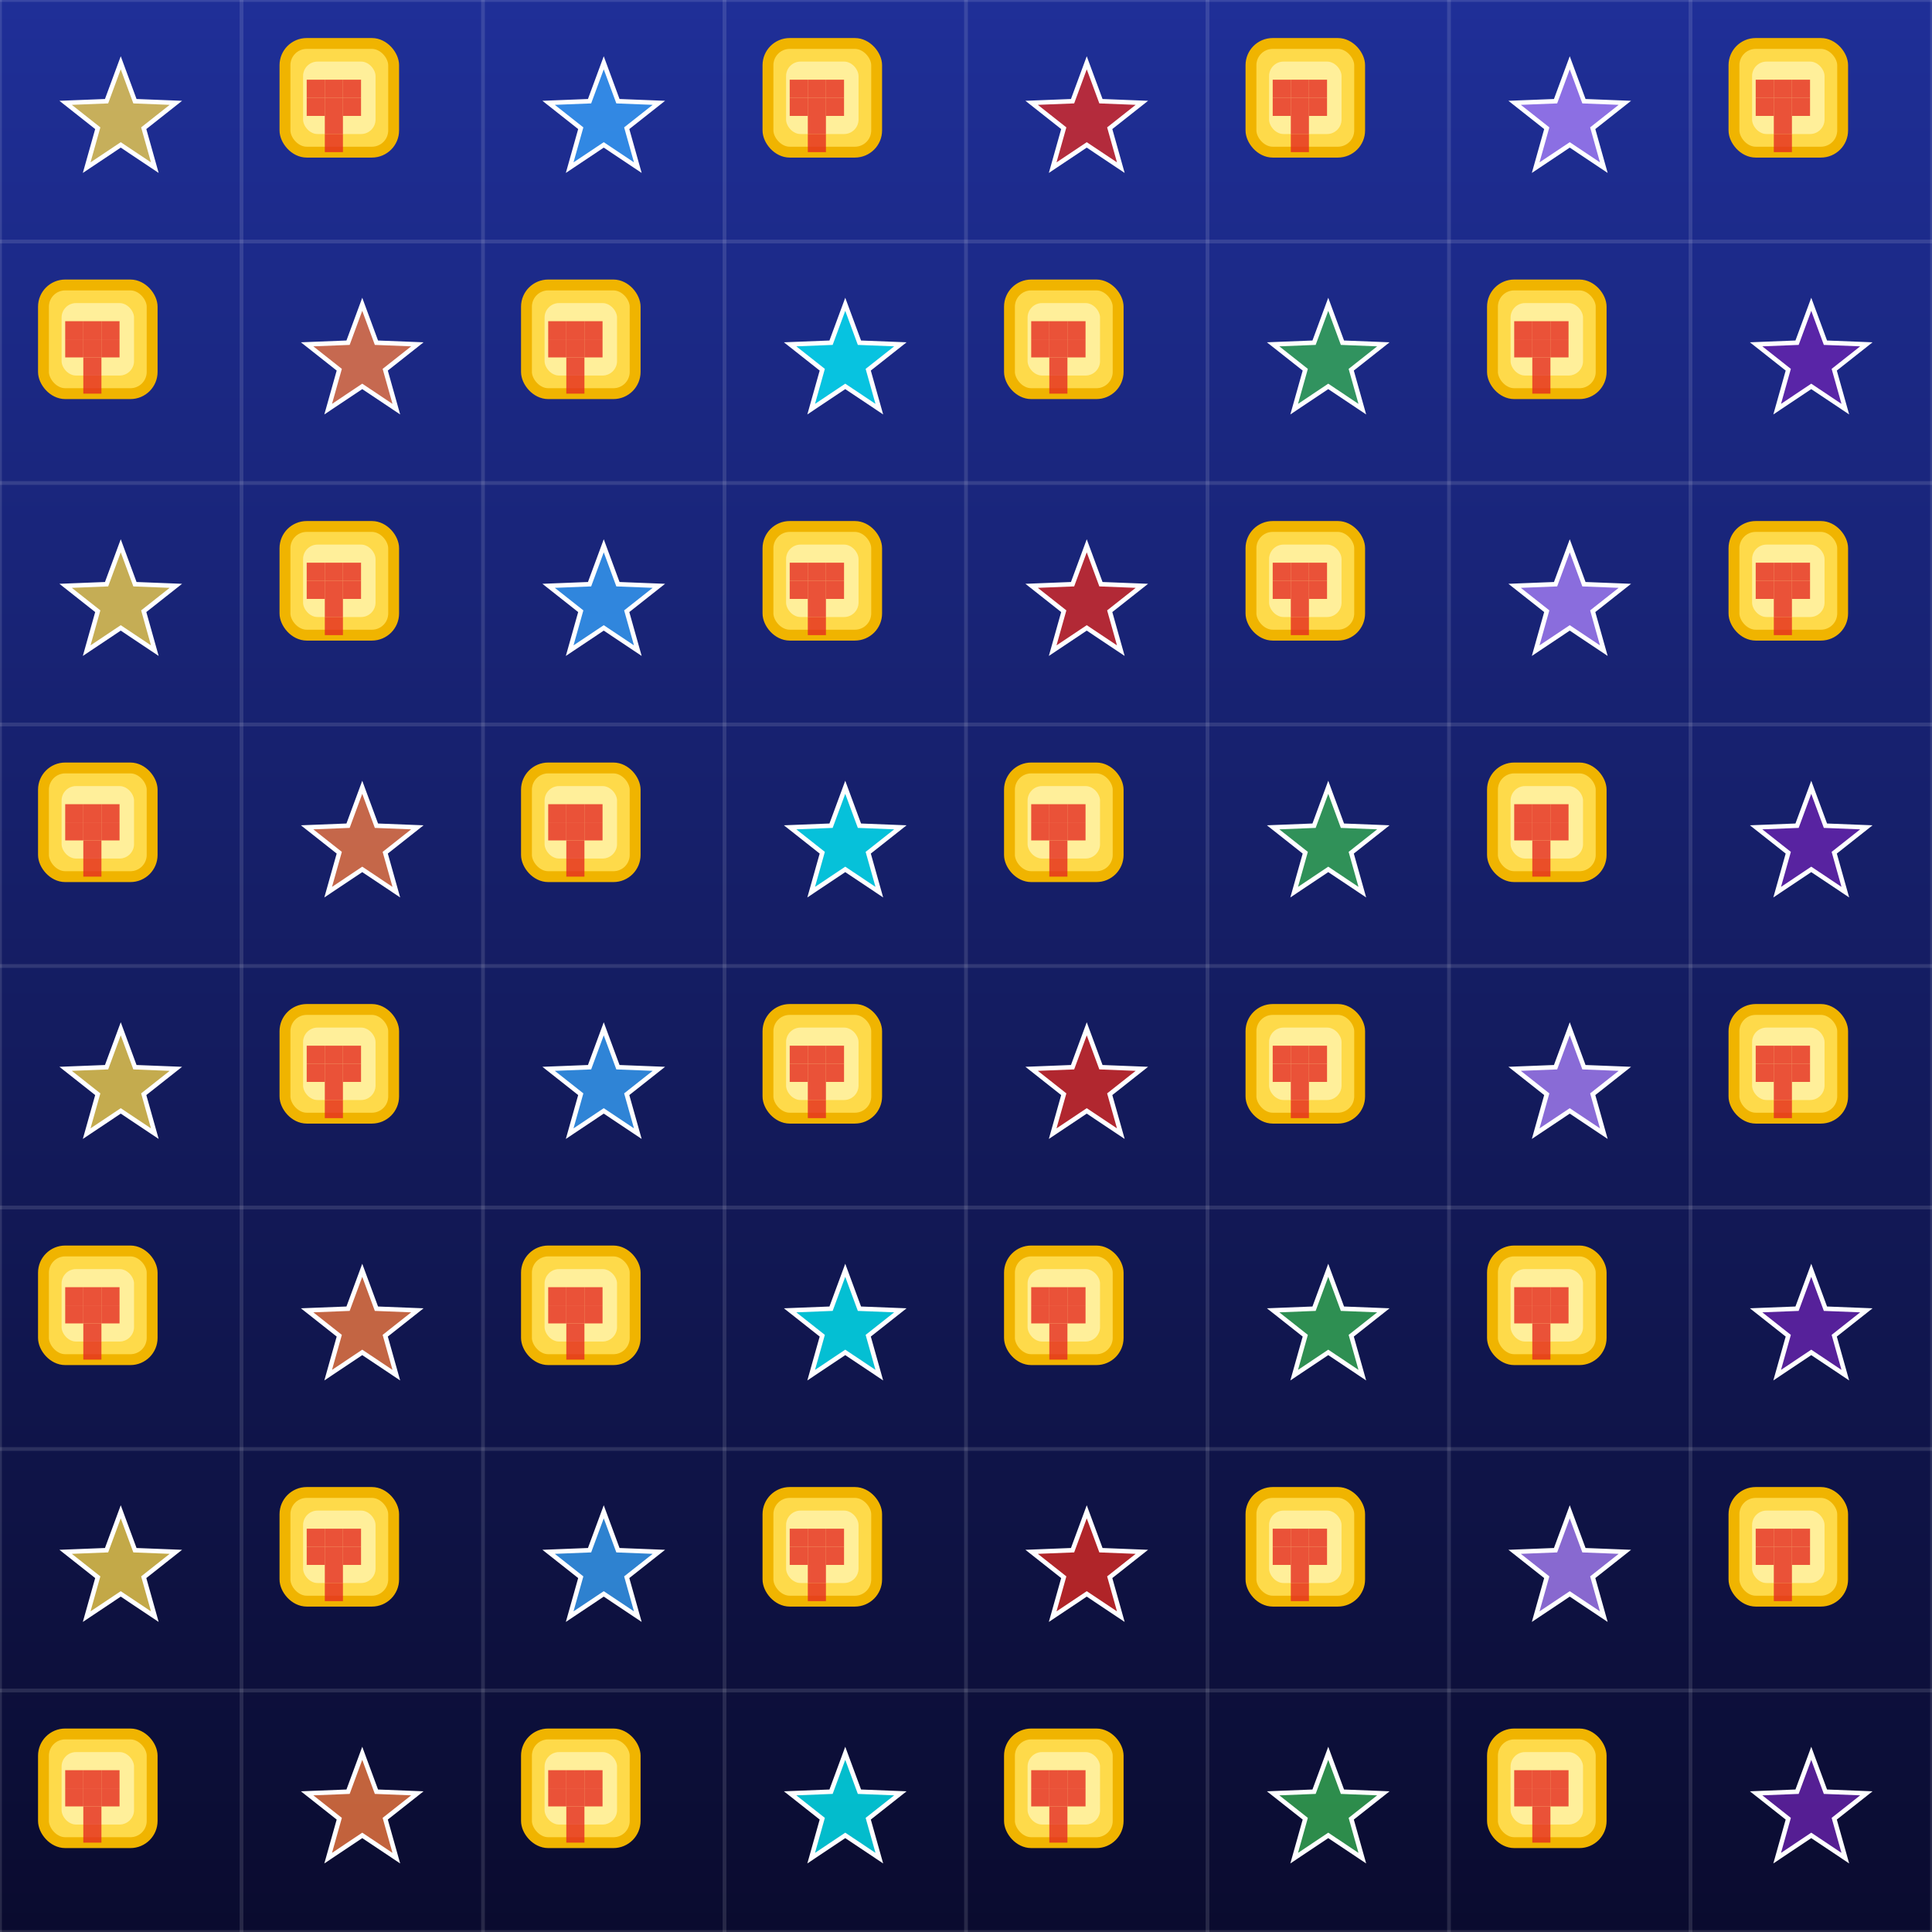<svg width="512" height="512" viewBox="0 0 512 512" fill="none" xmlns="http://www.w3.org/2000/svg">
  <rect x="0" y="0" width="512" height="512" fill="#333333" stroke="none"/>
  <defs>
    <linearGradient id="atlas-tile-atlas" x1="0" y1="0" x2="0" y2="1">
      <stop offset="0" stop-color="#1F2F98"/>
      <stop offset="1" stop-color="#0A0B2E"/>
    </linearGradient>
  </defs>

    <rect width="512" height="512" fill="url(#atlas-tile-atlas)"/>
    <line x1="0.00" y1="0" x2="0.00" y2="512" stroke="#FFFFFF" stroke-opacity="0.12"/><line x1="64.00" y1="0" x2="64.00" y2="512" stroke="#FFFFFF" stroke-opacity="0.12"/><line x1="128.00" y1="0" x2="128.00" y2="512" stroke="#FFFFFF" stroke-opacity="0.12"/><line x1="192.00" y1="0" x2="192.00" y2="512" stroke="#FFFFFF" stroke-opacity="0.12"/><line x1="256.00" y1="0" x2="256.00" y2="512" stroke="#FFFFFF" stroke-opacity="0.12"/><line x1="320.00" y1="0" x2="320.00" y2="512" stroke="#FFFFFF" stroke-opacity="0.12"/><line x1="384.00" y1="0" x2="384.00" y2="512" stroke="#FFFFFF" stroke-opacity="0.12"/><line x1="448.00" y1="0" x2="448.00" y2="512" stroke="#FFFFFF" stroke-opacity="0.12"/><line x1="512.00" y1="0" x2="512.00" y2="512" stroke="#FFFFFF" stroke-opacity="0.12"/><line x1="0" y1="0.00" x2="512" y2="0.00" stroke="#FFFFFF" stroke-opacity="0.12"/><line x1="0" y1="64.00" x2="512" y2="64.00" stroke="#FFFFFF" stroke-opacity="0.12"/><line x1="0" y1="128.00" x2="512" y2="128.00" stroke="#FFFFFF" stroke-opacity="0.12"/><line x1="0" y1="192.00" x2="512" y2="192.00" stroke="#FFFFFF" stroke-opacity="0.12"/><line x1="0" y1="256.00" x2="512" y2="256.00" stroke="#FFFFFF" stroke-opacity="0.12"/><line x1="0" y1="320.00" x2="512" y2="320.00" stroke="#FFFFFF" stroke-opacity="0.12"/><line x1="0" y1="384.00" x2="512" y2="384.00" stroke="#FFFFFF" stroke-opacity="0.12"/><line x1="0" y1="448.00" x2="512" y2="448.00" stroke="#FFFFFF" stroke-opacity="0.12"/><line x1="0" y1="512.00" x2="512" y2="512.00" stroke="#FFFFFF" stroke-opacity="0.12"/>
    <g><path d="M46.61,27.25L38.09,33.98 41.03,44.43 32.00,38.40 22.97,44.43 25.91,33.98 17.39,27.25 28.24,26.82 32.00,16.64 35.76,26.82Z" fill="#FEDA4A" fill-opacity="0.75" stroke="#FFFFFF" stroke-width="1.2"/></g>
<g><rect x="75.52" y="11.52" width="28.80" height="28.80" rx="5.76" fill="#FEDA4A" stroke="#F0B400" stroke-width="2.88"/><rect x="80.32" y="16.32" width="19.20" height="19.20" rx="3.84" fill="#FFEF9A"/><rect x="81.28" y="21.12" width="4.80" height="4.80" fill="#E52B20" fill-opacity="0.8"/><rect x="86.08" y="21.12" width="4.80" height="4.80" fill="#E52B20" fill-opacity="0.8"/><rect x="90.88" y="21.12" width="4.80" height="4.80" fill="#E52B20" fill-opacity="0.8"/><rect x="81.28" y="25.92" width="4.80" height="4.80" fill="#E52B20" fill-opacity="0.8"/><rect x="86.08" y="25.92" width="4.80" height="4.80" fill="#E52B20" fill-opacity="0.8"/><rect x="90.88" y="25.92" width="4.80" height="4.80" fill="#E52B20" fill-opacity="0.8"/><rect x="86.08" y="30.72" width="4.80" height="4.80" fill="#E52B20" fill-opacity="0.8"/><rect x="86.08" y="35.52" width="4.80" height="4.80" fill="#E52B20" fill-opacity="0.8"/></g>
<g><path d="M174.61,27.25L166.09,33.98 169.03,44.43 160.00,38.40 150.97,44.43 153.91,33.98 145.39,27.25 156.24,26.82 160.00,16.64 163.76,26.82Z" fill="#38A7FF" fill-opacity="0.75" stroke="#FFFFFF" stroke-width="1.2"/></g>
<g><rect x="203.52" y="11.52" width="28.80" height="28.80" rx="5.76" fill="#FEDA4A" stroke="#F0B400" stroke-width="2.88"/><rect x="208.32" y="16.32" width="19.20" height="19.20" rx="3.84" fill="#FFEF9A"/><rect x="209.28" y="21.12" width="4.80" height="4.80" fill="#E52B20" fill-opacity="0.8"/><rect x="214.08" y="21.12" width="4.80" height="4.80" fill="#E52B20" fill-opacity="0.8"/><rect x="218.88" y="21.12" width="4.80" height="4.80" fill="#E52B20" fill-opacity="0.8"/><rect x="209.28" y="25.92" width="4.80" height="4.80" fill="#E52B20" fill-opacity="0.8"/><rect x="214.08" y="25.92" width="4.80" height="4.80" fill="#E52B20" fill-opacity="0.8"/><rect x="218.88" y="25.92" width="4.80" height="4.80" fill="#E52B20" fill-opacity="0.8"/><rect x="214.08" y="30.72" width="4.80" height="4.80" fill="#E52B20" fill-opacity="0.8"/><rect x="214.08" y="35.52" width="4.80" height="4.80" fill="#E52B20" fill-opacity="0.8"/></g>
<g><path d="M302.61,27.25L294.09,33.98 297.03,44.43 288.00,38.40 278.97,44.43 281.91,33.98 273.39,27.25 284.24,26.82 288.00,16.64 291.76,26.82Z" fill="#E52B20" fill-opacity="0.75" stroke="#FFFFFF" stroke-width="1.2"/></g>
<g><rect x="331.52" y="11.52" width="28.80" height="28.80" rx="5.76" fill="#FEDA4A" stroke="#F0B400" stroke-width="2.88"/><rect x="336.32" y="16.32" width="19.20" height="19.20" rx="3.84" fill="#FFEF9A"/><rect x="337.28" y="21.12" width="4.80" height="4.80" fill="#E52B20" fill-opacity="0.8"/><rect x="342.08" y="21.12" width="4.80" height="4.80" fill="#E52B20" fill-opacity="0.8"/><rect x="346.88" y="21.12" width="4.80" height="4.80" fill="#E52B20" fill-opacity="0.8"/><rect x="337.28" y="25.92" width="4.80" height="4.80" fill="#E52B20" fill-opacity="0.8"/><rect x="342.08" y="25.92" width="4.80" height="4.80" fill="#E52B20" fill-opacity="0.8"/><rect x="346.88" y="25.92" width="4.80" height="4.80" fill="#E52B20" fill-opacity="0.8"/><rect x="342.08" y="30.72" width="4.80" height="4.80" fill="#E52B20" fill-opacity="0.8"/><rect x="342.08" y="35.52" width="4.80" height="4.80" fill="#E52B20" fill-opacity="0.8"/></g>
<g><path d="M430.61,27.25L422.09,33.98 425.03,44.43 416.00,38.40 406.97,44.43 409.91,33.98 401.39,27.25 412.24,26.82 416.00,16.64 419.76,26.82Z" fill="#B085FF" fill-opacity="0.75" stroke="#FFFFFF" stroke-width="1.2"/></g>
<g><rect x="459.52" y="11.52" width="28.80" height="28.80" rx="5.76" fill="#FEDA4A" stroke="#F0B400" stroke-width="2.88"/><rect x="464.32" y="16.32" width="19.20" height="19.20" rx="3.84" fill="#FFEF9A"/><rect x="465.28" y="21.12" width="4.80" height="4.80" fill="#E52B20" fill-opacity="0.8"/><rect x="470.08" y="21.12" width="4.80" height="4.80" fill="#E52B20" fill-opacity="0.8"/><rect x="474.88" y="21.12" width="4.80" height="4.80" fill="#E52B20" fill-opacity="0.8"/><rect x="465.28" y="25.92" width="4.80" height="4.80" fill="#E52B20" fill-opacity="0.8"/><rect x="470.08" y="25.92" width="4.80" height="4.80" fill="#E52B20" fill-opacity="0.8"/><rect x="474.88" y="25.92" width="4.80" height="4.80" fill="#E52B20" fill-opacity="0.8"/><rect x="470.08" y="30.72" width="4.80" height="4.80" fill="#E52B20" fill-opacity="0.8"/><rect x="470.08" y="35.52" width="4.80" height="4.80" fill="#E52B20" fill-opacity="0.8"/></g>
<g><rect x="11.52" y="75.52" width="28.80" height="28.80" rx="5.76" fill="#FEDA4A" stroke="#F0B400" stroke-width="2.88"/><rect x="16.32" y="80.32" width="19.20" height="19.20" rx="3.84" fill="#FFEF9A"/><rect x="17.28" y="85.12" width="4.80" height="4.80" fill="#E52B20" fill-opacity="0.8"/><rect x="22.08" y="85.12" width="4.80" height="4.80" fill="#E52B20" fill-opacity="0.8"/><rect x="26.88" y="85.12" width="4.80" height="4.80" fill="#E52B20" fill-opacity="0.8"/><rect x="17.28" y="89.92" width="4.80" height="4.80" fill="#E52B20" fill-opacity="0.8"/><rect x="22.08" y="89.92" width="4.80" height="4.80" fill="#E52B20" fill-opacity="0.8"/><rect x="26.88" y="89.92" width="4.80" height="4.80" fill="#E52B20" fill-opacity="0.8"/><rect x="22.08" y="94.72" width="4.80" height="4.80" fill="#E52B20" fill-opacity="0.8"/><rect x="22.08" y="99.52" width="4.80" height="4.80" fill="#E52B20" fill-opacity="0.8"/></g>
<g><path d="M110.61,91.25L102.09,97.98 105.03,108.43 96.00,102.40 86.97,108.43 89.91,97.98 81.39,91.25 92.24,90.82 96.00,80.64 99.76,90.82Z" fill="#FF7F3F" fill-opacity="0.75" stroke="#FFFFFF" stroke-width="1.2"/></g>
<g><rect x="139.52" y="75.52" width="28.80" height="28.80" rx="5.76" fill="#FEDA4A" stroke="#F0B400" stroke-width="2.88"/><rect x="144.32" y="80.32" width="19.20" height="19.20" rx="3.84" fill="#FFEF9A"/><rect x="145.28" y="85.12" width="4.80" height="4.80" fill="#E52B20" fill-opacity="0.8"/><rect x="150.08" y="85.12" width="4.80" height="4.80" fill="#E52B20" fill-opacity="0.8"/><rect x="154.88" y="85.12" width="4.80" height="4.80" fill="#E52B20" fill-opacity="0.8"/><rect x="145.28" y="89.92" width="4.80" height="4.80" fill="#E52B20" fill-opacity="0.8"/><rect x="150.08" y="89.92" width="4.80" height="4.80" fill="#E52B20" fill-opacity="0.8"/><rect x="154.88" y="89.92" width="4.80" height="4.80" fill="#E52B20" fill-opacity="0.8"/><rect x="150.08" y="94.72" width="4.80" height="4.80" fill="#E52B20" fill-opacity="0.8"/><rect x="150.08" y="99.52" width="4.80" height="4.80" fill="#E52B20" fill-opacity="0.8"/></g>
<g><path d="M238.61,91.25L230.09,97.98 233.03,108.43 224.00,102.40 214.97,108.43 217.91,97.98 209.39,91.25 220.24,90.82 224.00,80.64 227.76,90.82Z" fill="#00F6FF" fill-opacity="0.75" stroke="#FFFFFF" stroke-width="1.2"/></g>
<g><rect x="267.52" y="75.52" width="28.80" height="28.80" rx="5.76" fill="#FEDA4A" stroke="#F0B400" stroke-width="2.88"/><rect x="272.32" y="80.32" width="19.20" height="19.20" rx="3.84" fill="#FFEF9A"/><rect x="273.28" y="85.12" width="4.80" height="4.80" fill="#E52B20" fill-opacity="0.8"/><rect x="278.08" y="85.12" width="4.80" height="4.80" fill="#E52B20" fill-opacity="0.8"/><rect x="282.88" y="85.12" width="4.80" height="4.80" fill="#E52B20" fill-opacity="0.8"/><rect x="273.28" y="89.92" width="4.80" height="4.80" fill="#E52B20" fill-opacity="0.8"/><rect x="278.08" y="89.92" width="4.80" height="4.80" fill="#E52B20" fill-opacity="0.8"/><rect x="282.88" y="89.92" width="4.80" height="4.80" fill="#E52B20" fill-opacity="0.8"/><rect x="278.08" y="94.72" width="4.80" height="4.80" fill="#E52B20" fill-opacity="0.8"/><rect x="278.08" y="99.52" width="4.80" height="4.80" fill="#E52B20" fill-opacity="0.8"/></g>
<g><path d="M366.61,91.25L358.09,97.98 361.03,108.43 352.00,102.40 342.97,108.43 345.91,97.98 337.39,91.25 348.24,90.82 352.00,80.64 355.76,90.82Z" fill="#38B653" fill-opacity="0.75" stroke="#FFFFFF" stroke-width="1.2"/></g>
<g><rect x="395.52" y="75.52" width="28.80" height="28.80" rx="5.76" fill="#FEDA4A" stroke="#F0B400" stroke-width="2.88"/><rect x="400.32" y="80.32" width="19.20" height="19.20" rx="3.84" fill="#FFEF9A"/><rect x="401.28" y="85.12" width="4.80" height="4.80" fill="#E52B20" fill-opacity="0.8"/><rect x="406.08" y="85.12" width="4.80" height="4.80" fill="#E52B20" fill-opacity="0.8"/><rect x="410.88" y="85.12" width="4.80" height="4.80" fill="#E52B20" fill-opacity="0.8"/><rect x="401.28" y="89.92" width="4.80" height="4.80" fill="#E52B20" fill-opacity="0.8"/><rect x="406.08" y="89.92" width="4.80" height="4.80" fill="#E52B20" fill-opacity="0.8"/><rect x="410.88" y="89.92" width="4.80" height="4.80" fill="#E52B20" fill-opacity="0.8"/><rect x="406.08" y="94.72" width="4.80" height="4.80" fill="#E52B20" fill-opacity="0.8"/><rect x="406.08" y="99.52" width="4.80" height="4.80" fill="#E52B20" fill-opacity="0.8"/></g>
<g><path d="M494.61,91.25L486.09,97.98 489.03,108.43 480.00,102.40 470.97,108.43 473.91,97.98 465.39,91.25 476.24,90.82 480.00,80.64 483.76,90.82Z" fill="#6D24B2" fill-opacity="0.75" stroke="#FFFFFF" stroke-width="1.2"/></g>
<g><path d="M46.61,155.25L38.09,161.98 41.03,172.43 32.00,166.40 22.97,172.43 25.91,161.98 17.39,155.25 28.24,154.82 32.00,144.64 35.76,154.82Z" fill="#FEDA4A" fill-opacity="0.75" stroke="#FFFFFF" stroke-width="1.2"/></g>
<g><rect x="75.52" y="139.52" width="28.80" height="28.80" rx="5.76" fill="#FEDA4A" stroke="#F0B400" stroke-width="2.88"/><rect x="80.32" y="144.32" width="19.20" height="19.20" rx="3.84" fill="#FFEF9A"/><rect x="81.28" y="149.12" width="4.80" height="4.80" fill="#E52B20" fill-opacity="0.8"/><rect x="86.08" y="149.12" width="4.80" height="4.80" fill="#E52B20" fill-opacity="0.8"/><rect x="90.88" y="149.12" width="4.80" height="4.80" fill="#E52B20" fill-opacity="0.8"/><rect x="81.28" y="153.92" width="4.80" height="4.80" fill="#E52B20" fill-opacity="0.8"/><rect x="86.08" y="153.92" width="4.80" height="4.80" fill="#E52B20" fill-opacity="0.8"/><rect x="90.88" y="153.92" width="4.80" height="4.80" fill="#E52B20" fill-opacity="0.8"/><rect x="86.08" y="158.72" width="4.80" height="4.80" fill="#E52B20" fill-opacity="0.8"/><rect x="86.08" y="163.52" width="4.80" height="4.80" fill="#E52B20" fill-opacity="0.8"/></g>
<g><path d="M174.61,155.25L166.09,161.98 169.03,172.43 160.00,166.40 150.97,172.43 153.91,161.98 145.39,155.25 156.24,154.82 160.00,144.64 163.76,154.82Z" fill="#38A7FF" fill-opacity="0.75" stroke="#FFFFFF" stroke-width="1.2"/></g>
<g><rect x="203.52" y="139.52" width="28.80" height="28.80" rx="5.76" fill="#FEDA4A" stroke="#F0B400" stroke-width="2.88"/><rect x="208.32" y="144.32" width="19.20" height="19.20" rx="3.84" fill="#FFEF9A"/><rect x="209.28" y="149.12" width="4.80" height="4.80" fill="#E52B20" fill-opacity="0.8"/><rect x="214.08" y="149.12" width="4.80" height="4.80" fill="#E52B20" fill-opacity="0.8"/><rect x="218.88" y="149.12" width="4.80" height="4.80" fill="#E52B20" fill-opacity="0.8"/><rect x="209.28" y="153.92" width="4.80" height="4.80" fill="#E52B20" fill-opacity="0.8"/><rect x="214.08" y="153.92" width="4.80" height="4.80" fill="#E52B20" fill-opacity="0.8"/><rect x="218.88" y="153.92" width="4.80" height="4.80" fill="#E52B20" fill-opacity="0.8"/><rect x="214.08" y="158.72" width="4.80" height="4.80" fill="#E52B20" fill-opacity="0.8"/><rect x="214.08" y="163.52" width="4.80" height="4.80" fill="#E52B20" fill-opacity="0.8"/></g>
<g><path d="M302.61,155.25L294.09,161.98 297.03,172.43 288.00,166.40 278.97,172.43 281.91,161.98 273.39,155.25 284.24,154.82 288.00,144.64 291.76,154.82Z" fill="#E52B20" fill-opacity="0.75" stroke="#FFFFFF" stroke-width="1.2"/></g>
<g><rect x="331.52" y="139.52" width="28.80" height="28.80" rx="5.76" fill="#FEDA4A" stroke="#F0B400" stroke-width="2.88"/><rect x="336.32" y="144.32" width="19.20" height="19.20" rx="3.84" fill="#FFEF9A"/><rect x="337.28" y="149.12" width="4.80" height="4.80" fill="#E52B20" fill-opacity="0.8"/><rect x="342.08" y="149.12" width="4.80" height="4.80" fill="#E52B20" fill-opacity="0.8"/><rect x="346.88" y="149.12" width="4.80" height="4.80" fill="#E52B20" fill-opacity="0.8"/><rect x="337.28" y="153.92" width="4.80" height="4.80" fill="#E52B20" fill-opacity="0.8"/><rect x="342.08" y="153.92" width="4.80" height="4.80" fill="#E52B20" fill-opacity="0.8"/><rect x="346.88" y="153.92" width="4.80" height="4.80" fill="#E52B20" fill-opacity="0.8"/><rect x="342.08" y="158.72" width="4.80" height="4.80" fill="#E52B20" fill-opacity="0.8"/><rect x="342.08" y="163.52" width="4.80" height="4.80" fill="#E52B20" fill-opacity="0.8"/></g>
<g><path d="M430.61,155.25L422.09,161.98 425.03,172.43 416.00,166.40 406.97,172.43 409.91,161.98 401.39,155.25 412.24,154.82 416.00,144.64 419.76,154.82Z" fill="#B085FF" fill-opacity="0.75" stroke="#FFFFFF" stroke-width="1.2"/></g>
<g><rect x="459.52" y="139.52" width="28.80" height="28.80" rx="5.76" fill="#FEDA4A" stroke="#F0B400" stroke-width="2.88"/><rect x="464.32" y="144.32" width="19.20" height="19.20" rx="3.84" fill="#FFEF9A"/><rect x="465.28" y="149.12" width="4.80" height="4.80" fill="#E52B20" fill-opacity="0.8"/><rect x="470.08" y="149.12" width="4.80" height="4.80" fill="#E52B20" fill-opacity="0.8"/><rect x="474.88" y="149.12" width="4.80" height="4.80" fill="#E52B20" fill-opacity="0.8"/><rect x="465.28" y="153.92" width="4.80" height="4.80" fill="#E52B20" fill-opacity="0.8"/><rect x="470.08" y="153.92" width="4.80" height="4.80" fill="#E52B20" fill-opacity="0.8"/><rect x="474.88" y="153.92" width="4.80" height="4.80" fill="#E52B20" fill-opacity="0.8"/><rect x="470.08" y="158.72" width="4.80" height="4.80" fill="#E52B20" fill-opacity="0.8"/><rect x="470.08" y="163.52" width="4.80" height="4.80" fill="#E52B20" fill-opacity="0.8"/></g>
<g><rect x="11.52" y="203.52" width="28.80" height="28.80" rx="5.76" fill="#FEDA4A" stroke="#F0B400" stroke-width="2.88"/><rect x="16.32" y="208.32" width="19.20" height="19.20" rx="3.84" fill="#FFEF9A"/><rect x="17.28" y="213.12" width="4.80" height="4.80" fill="#E52B20" fill-opacity="0.8"/><rect x="22.08" y="213.12" width="4.80" height="4.80" fill="#E52B20" fill-opacity="0.8"/><rect x="26.88" y="213.12" width="4.80" height="4.80" fill="#E52B20" fill-opacity="0.8"/><rect x="17.28" y="217.92" width="4.80" height="4.80" fill="#E52B20" fill-opacity="0.8"/><rect x="22.08" y="217.92" width="4.80" height="4.80" fill="#E52B20" fill-opacity="0.8"/><rect x="26.88" y="217.92" width="4.80" height="4.80" fill="#E52B20" fill-opacity="0.8"/><rect x="22.08" y="222.72" width="4.80" height="4.80" fill="#E52B20" fill-opacity="0.8"/><rect x="22.08" y="227.52" width="4.80" height="4.80" fill="#E52B20" fill-opacity="0.8"/></g>
<g><path d="M110.61,219.25L102.09,225.98 105.03,236.43 96.00,230.40 86.97,236.43 89.91,225.98 81.39,219.25 92.24,218.82 96.00,208.64 99.76,218.82Z" fill="#FF7F3F" fill-opacity="0.75" stroke="#FFFFFF" stroke-width="1.2"/></g>
<g><rect x="139.52" y="203.52" width="28.80" height="28.80" rx="5.76" fill="#FEDA4A" stroke="#F0B400" stroke-width="2.88"/><rect x="144.32" y="208.32" width="19.20" height="19.20" rx="3.84" fill="#FFEF9A"/><rect x="145.28" y="213.12" width="4.80" height="4.80" fill="#E52B20" fill-opacity="0.8"/><rect x="150.08" y="213.12" width="4.80" height="4.80" fill="#E52B20" fill-opacity="0.8"/><rect x="154.88" y="213.12" width="4.80" height="4.80" fill="#E52B20" fill-opacity="0.8"/><rect x="145.28" y="217.92" width="4.80" height="4.80" fill="#E52B20" fill-opacity="0.8"/><rect x="150.08" y="217.92" width="4.80" height="4.80" fill="#E52B20" fill-opacity="0.8"/><rect x="154.88" y="217.92" width="4.80" height="4.80" fill="#E52B20" fill-opacity="0.8"/><rect x="150.08" y="222.72" width="4.80" height="4.80" fill="#E52B20" fill-opacity="0.8"/><rect x="150.08" y="227.52" width="4.80" height="4.80" fill="#E52B20" fill-opacity="0.8"/></g>
<g><path d="M238.61,219.25L230.09,225.98 233.03,236.43 224.00,230.40 214.97,236.43 217.91,225.98 209.39,219.25 220.24,218.82 224.00,208.64 227.76,218.82Z" fill="#00F6FF" fill-opacity="0.75" stroke="#FFFFFF" stroke-width="1.2"/></g>
<g><rect x="267.52" y="203.52" width="28.80" height="28.80" rx="5.76" fill="#FEDA4A" stroke="#F0B400" stroke-width="2.88"/><rect x="272.32" y="208.32" width="19.20" height="19.20" rx="3.84" fill="#FFEF9A"/><rect x="273.28" y="213.12" width="4.80" height="4.80" fill="#E52B20" fill-opacity="0.8"/><rect x="278.08" y="213.12" width="4.80" height="4.80" fill="#E52B20" fill-opacity="0.8"/><rect x="282.88" y="213.12" width="4.80" height="4.80" fill="#E52B20" fill-opacity="0.8"/><rect x="273.28" y="217.92" width="4.80" height="4.80" fill="#E52B20" fill-opacity="0.8"/><rect x="278.08" y="217.92" width="4.80" height="4.80" fill="#E52B20" fill-opacity="0.8"/><rect x="282.88" y="217.92" width="4.80" height="4.80" fill="#E52B20" fill-opacity="0.8"/><rect x="278.08" y="222.72" width="4.80" height="4.80" fill="#E52B20" fill-opacity="0.8"/><rect x="278.08" y="227.52" width="4.80" height="4.80" fill="#E52B20" fill-opacity="0.8"/></g>
<g><path d="M366.61,219.25L358.09,225.98 361.03,236.43 352.00,230.40 342.97,236.43 345.91,225.98 337.39,219.25 348.24,218.82 352.00,208.64 355.76,218.82Z" fill="#38B653" fill-opacity="0.75" stroke="#FFFFFF" stroke-width="1.2"/></g>
<g><rect x="395.52" y="203.52" width="28.80" height="28.80" rx="5.76" fill="#FEDA4A" stroke="#F0B400" stroke-width="2.88"/><rect x="400.32" y="208.32" width="19.20" height="19.20" rx="3.84" fill="#FFEF9A"/><rect x="401.28" y="213.12" width="4.80" height="4.80" fill="#E52B20" fill-opacity="0.8"/><rect x="406.08" y="213.12" width="4.80" height="4.80" fill="#E52B20" fill-opacity="0.8"/><rect x="410.88" y="213.12" width="4.80" height="4.80" fill="#E52B20" fill-opacity="0.8"/><rect x="401.28" y="217.92" width="4.80" height="4.80" fill="#E52B20" fill-opacity="0.8"/><rect x="406.08" y="217.92" width="4.80" height="4.80" fill="#E52B20" fill-opacity="0.8"/><rect x="410.88" y="217.92" width="4.80" height="4.80" fill="#E52B20" fill-opacity="0.8"/><rect x="406.08" y="222.72" width="4.80" height="4.80" fill="#E52B20" fill-opacity="0.8"/><rect x="406.08" y="227.52" width="4.80" height="4.80" fill="#E52B20" fill-opacity="0.8"/></g>
<g><path d="M494.61,219.25L486.09,225.98 489.03,236.43 480.00,230.40 470.97,236.43 473.91,225.98 465.39,219.25 476.24,218.82 480.00,208.64 483.76,218.82Z" fill="#6D24B2" fill-opacity="0.75" stroke="#FFFFFF" stroke-width="1.2"/></g>
<g><path d="M46.61,283.25L38.09,289.98 41.03,300.43 32.00,294.40 22.97,300.43 25.91,289.98 17.39,283.25 28.24,282.82 32.00,272.64 35.76,282.82Z" fill="#FEDA4A" fill-opacity="0.75" stroke="#FFFFFF" stroke-width="1.2"/></g>
<g><rect x="75.52" y="267.52" width="28.80" height="28.80" rx="5.76" fill="#FEDA4A" stroke="#F0B400" stroke-width="2.88"/><rect x="80.32" y="272.32" width="19.20" height="19.20" rx="3.84" fill="#FFEF9A"/><rect x="81.28" y="277.12" width="4.80" height="4.80" fill="#E52B20" fill-opacity="0.8"/><rect x="86.08" y="277.12" width="4.80" height="4.80" fill="#E52B20" fill-opacity="0.8"/><rect x="90.88" y="277.12" width="4.80" height="4.80" fill="#E52B20" fill-opacity="0.8"/><rect x="81.28" y="281.92" width="4.80" height="4.80" fill="#E52B20" fill-opacity="0.8"/><rect x="86.08" y="281.92" width="4.80" height="4.80" fill="#E52B20" fill-opacity="0.8"/><rect x="90.88" y="281.92" width="4.80" height="4.80" fill="#E52B20" fill-opacity="0.8"/><rect x="86.08" y="286.72" width="4.80" height="4.80" fill="#E52B20" fill-opacity="0.8"/><rect x="86.08" y="291.52" width="4.80" height="4.80" fill="#E52B20" fill-opacity="0.8"/></g>
<g><path d="M174.61,283.25L166.09,289.98 169.03,300.43 160.00,294.40 150.97,300.43 153.91,289.98 145.39,283.25 156.24,282.82 160.00,272.64 163.76,282.82Z" fill="#38A7FF" fill-opacity="0.75" stroke="#FFFFFF" stroke-width="1.2"/></g>
<g><rect x="203.52" y="267.52" width="28.80" height="28.80" rx="5.76" fill="#FEDA4A" stroke="#F0B400" stroke-width="2.88"/><rect x="208.32" y="272.32" width="19.20" height="19.20" rx="3.84" fill="#FFEF9A"/><rect x="209.28" y="277.12" width="4.80" height="4.80" fill="#E52B20" fill-opacity="0.8"/><rect x="214.08" y="277.12" width="4.80" height="4.80" fill="#E52B20" fill-opacity="0.8"/><rect x="218.88" y="277.12" width="4.80" height="4.80" fill="#E52B20" fill-opacity="0.8"/><rect x="209.28" y="281.92" width="4.80" height="4.80" fill="#E52B20" fill-opacity="0.8"/><rect x="214.08" y="281.92" width="4.80" height="4.80" fill="#E52B20" fill-opacity="0.8"/><rect x="218.88" y="281.92" width="4.80" height="4.80" fill="#E52B20" fill-opacity="0.8"/><rect x="214.08" y="286.72" width="4.80" height="4.80" fill="#E52B20" fill-opacity="0.8"/><rect x="214.08" y="291.52" width="4.80" height="4.80" fill="#E52B20" fill-opacity="0.8"/></g>
<g><path d="M302.61,283.25L294.09,289.98 297.03,300.43 288.00,294.40 278.97,300.43 281.91,289.98 273.39,283.25 284.24,282.82 288.00,272.64 291.76,282.82Z" fill="#E52B20" fill-opacity="0.75" stroke="#FFFFFF" stroke-width="1.2"/></g>
<g><rect x="331.52" y="267.52" width="28.80" height="28.80" rx="5.76" fill="#FEDA4A" stroke="#F0B400" stroke-width="2.88"/><rect x="336.32" y="272.32" width="19.20" height="19.20" rx="3.84" fill="#FFEF9A"/><rect x="337.28" y="277.12" width="4.80" height="4.80" fill="#E52B20" fill-opacity="0.8"/><rect x="342.08" y="277.12" width="4.80" height="4.80" fill="#E52B20" fill-opacity="0.8"/><rect x="346.88" y="277.12" width="4.80" height="4.80" fill="#E52B20" fill-opacity="0.8"/><rect x="337.28" y="281.92" width="4.80" height="4.80" fill="#E52B20" fill-opacity="0.8"/><rect x="342.08" y="281.92" width="4.80" height="4.80" fill="#E52B20" fill-opacity="0.8"/><rect x="346.88" y="281.92" width="4.80" height="4.80" fill="#E52B20" fill-opacity="0.8"/><rect x="342.08" y="286.72" width="4.80" height="4.80" fill="#E52B20" fill-opacity="0.8"/><rect x="342.08" y="291.52" width="4.80" height="4.80" fill="#E52B20" fill-opacity="0.8"/></g>
<g><path d="M430.61,283.25L422.09,289.98 425.03,300.43 416.00,294.40 406.97,300.43 409.91,289.98 401.39,283.25 412.24,282.82 416.00,272.64 419.76,282.82Z" fill="#B085FF" fill-opacity="0.75" stroke="#FFFFFF" stroke-width="1.2"/></g>
<g><rect x="459.52" y="267.52" width="28.80" height="28.80" rx="5.76" fill="#FEDA4A" stroke="#F0B400" stroke-width="2.88"/><rect x="464.32" y="272.32" width="19.20" height="19.20" rx="3.84" fill="#FFEF9A"/><rect x="465.28" y="277.12" width="4.80" height="4.80" fill="#E52B20" fill-opacity="0.8"/><rect x="470.08" y="277.12" width="4.80" height="4.80" fill="#E52B20" fill-opacity="0.8"/><rect x="474.88" y="277.12" width="4.80" height="4.80" fill="#E52B20" fill-opacity="0.8"/><rect x="465.28" y="281.92" width="4.80" height="4.80" fill="#E52B20" fill-opacity="0.8"/><rect x="470.08" y="281.92" width="4.80" height="4.80" fill="#E52B20" fill-opacity="0.8"/><rect x="474.88" y="281.92" width="4.80" height="4.80" fill="#E52B20" fill-opacity="0.8"/><rect x="470.08" y="286.72" width="4.80" height="4.80" fill="#E52B20" fill-opacity="0.8"/><rect x="470.08" y="291.52" width="4.80" height="4.80" fill="#E52B20" fill-opacity="0.8"/></g>
<g><rect x="11.52" y="331.52" width="28.80" height="28.80" rx="5.76" fill="#FEDA4A" stroke="#F0B400" stroke-width="2.88"/><rect x="16.32" y="336.32" width="19.20" height="19.20" rx="3.84" fill="#FFEF9A"/><rect x="17.28" y="341.12" width="4.80" height="4.80" fill="#E52B20" fill-opacity="0.8"/><rect x="22.08" y="341.12" width="4.80" height="4.80" fill="#E52B20" fill-opacity="0.8"/><rect x="26.88" y="341.12" width="4.80" height="4.80" fill="#E52B20" fill-opacity="0.8"/><rect x="17.28" y="345.92" width="4.80" height="4.80" fill="#E52B20" fill-opacity="0.8"/><rect x="22.08" y="345.92" width="4.80" height="4.80" fill="#E52B20" fill-opacity="0.8"/><rect x="26.88" y="345.92" width="4.80" height="4.80" fill="#E52B20" fill-opacity="0.8"/><rect x="22.08" y="350.72" width="4.80" height="4.80" fill="#E52B20" fill-opacity="0.8"/><rect x="22.08" y="355.52" width="4.80" height="4.80" fill="#E52B20" fill-opacity="0.8"/></g>
<g><path d="M110.61,347.25L102.09,353.98 105.03,364.43 96.00,358.40 86.97,364.43 89.91,353.98 81.39,347.25 92.24,346.82 96.00,336.64 99.76,346.82Z" fill="#FF7F3F" fill-opacity="0.75" stroke="#FFFFFF" stroke-width="1.2"/></g>
<g><rect x="139.52" y="331.52" width="28.80" height="28.80" rx="5.76" fill="#FEDA4A" stroke="#F0B400" stroke-width="2.88"/><rect x="144.32" y="336.32" width="19.20" height="19.20" rx="3.84" fill="#FFEF9A"/><rect x="145.28" y="341.12" width="4.80" height="4.80" fill="#E52B20" fill-opacity="0.8"/><rect x="150.08" y="341.12" width="4.80" height="4.80" fill="#E52B20" fill-opacity="0.8"/><rect x="154.88" y="341.12" width="4.80" height="4.80" fill="#E52B20" fill-opacity="0.8"/><rect x="145.28" y="345.92" width="4.80" height="4.80" fill="#E52B20" fill-opacity="0.8"/><rect x="150.08" y="345.92" width="4.80" height="4.80" fill="#E52B20" fill-opacity="0.8"/><rect x="154.88" y="345.92" width="4.80" height="4.80" fill="#E52B20" fill-opacity="0.8"/><rect x="150.08" y="350.72" width="4.80" height="4.80" fill="#E52B20" fill-opacity="0.8"/><rect x="150.08" y="355.52" width="4.80" height="4.80" fill="#E52B20" fill-opacity="0.8"/></g>
<g><path d="M238.61,347.25L230.09,353.98 233.03,364.43 224.00,358.40 214.97,364.43 217.91,353.98 209.39,347.25 220.24,346.82 224.00,336.64 227.76,346.82Z" fill="#00F6FF" fill-opacity="0.75" stroke="#FFFFFF" stroke-width="1.2"/></g>
<g><rect x="267.52" y="331.52" width="28.80" height="28.80" rx="5.76" fill="#FEDA4A" stroke="#F0B400" stroke-width="2.88"/><rect x="272.32" y="336.32" width="19.20" height="19.20" rx="3.84" fill="#FFEF9A"/><rect x="273.28" y="341.12" width="4.80" height="4.80" fill="#E52B20" fill-opacity="0.8"/><rect x="278.08" y="341.12" width="4.80" height="4.80" fill="#E52B20" fill-opacity="0.8"/><rect x="282.88" y="341.12" width="4.80" height="4.80" fill="#E52B20" fill-opacity="0.8"/><rect x="273.28" y="345.92" width="4.80" height="4.80" fill="#E52B20" fill-opacity="0.8"/><rect x="278.08" y="345.92" width="4.80" height="4.80" fill="#E52B20" fill-opacity="0.8"/><rect x="282.88" y="345.92" width="4.80" height="4.80" fill="#E52B20" fill-opacity="0.8"/><rect x="278.08" y="350.72" width="4.80" height="4.80" fill="#E52B20" fill-opacity="0.8"/><rect x="278.08" y="355.52" width="4.80" height="4.80" fill="#E52B20" fill-opacity="0.8"/></g>
<g><path d="M366.61,347.25L358.09,353.98 361.03,364.43 352.00,358.40 342.97,364.43 345.91,353.98 337.39,347.25 348.24,346.82 352.00,336.64 355.76,346.82Z" fill="#38B653" fill-opacity="0.75" stroke="#FFFFFF" stroke-width="1.2"/></g>
<g><rect x="395.52" y="331.52" width="28.80" height="28.80" rx="5.76" fill="#FEDA4A" stroke="#F0B400" stroke-width="2.88"/><rect x="400.32" y="336.32" width="19.20" height="19.20" rx="3.84" fill="#FFEF9A"/><rect x="401.28" y="341.12" width="4.80" height="4.80" fill="#E52B20" fill-opacity="0.8"/><rect x="406.08" y="341.12" width="4.80" height="4.80" fill="#E52B20" fill-opacity="0.8"/><rect x="410.88" y="341.12" width="4.80" height="4.80" fill="#E52B20" fill-opacity="0.8"/><rect x="401.28" y="345.92" width="4.80" height="4.80" fill="#E52B20" fill-opacity="0.8"/><rect x="406.08" y="345.92" width="4.80" height="4.80" fill="#E52B20" fill-opacity="0.8"/><rect x="410.88" y="345.92" width="4.80" height="4.80" fill="#E52B20" fill-opacity="0.8"/><rect x="406.08" y="350.72" width="4.80" height="4.80" fill="#E52B20" fill-opacity="0.8"/><rect x="406.08" y="355.52" width="4.80" height="4.80" fill="#E52B20" fill-opacity="0.8"/></g>
<g><path d="M494.61,347.25L486.09,353.98 489.03,364.43 480.00,358.40 470.97,364.43 473.91,353.98 465.39,347.25 476.24,346.82 480.00,336.64 483.76,346.82Z" fill="#6D24B2" fill-opacity="0.75" stroke="#FFFFFF" stroke-width="1.2"/></g>
<g><path d="M46.61,411.25L38.09,417.98 41.03,428.43 32.00,422.40 22.97,428.43 25.91,417.98 17.39,411.25 28.24,410.82 32.00,400.64 35.76,410.82Z" fill="#FEDA4A" fill-opacity="0.75" stroke="#FFFFFF" stroke-width="1.2"/></g>
<g><rect x="75.52" y="395.52" width="28.80" height="28.80" rx="5.76" fill="#FEDA4A" stroke="#F0B400" stroke-width="2.88"/><rect x="80.32" y="400.32" width="19.20" height="19.20" rx="3.84" fill="#FFEF9A"/><rect x="81.28" y="405.12" width="4.80" height="4.80" fill="#E52B20" fill-opacity="0.8"/><rect x="86.08" y="405.12" width="4.80" height="4.80" fill="#E52B20" fill-opacity="0.8"/><rect x="90.88" y="405.12" width="4.80" height="4.80" fill="#E52B20" fill-opacity="0.8"/><rect x="81.28" y="409.92" width="4.80" height="4.80" fill="#E52B20" fill-opacity="0.8"/><rect x="86.08" y="409.92" width="4.80" height="4.80" fill="#E52B20" fill-opacity="0.8"/><rect x="90.88" y="409.92" width="4.80" height="4.80" fill="#E52B20" fill-opacity="0.8"/><rect x="86.08" y="414.72" width="4.80" height="4.80" fill="#E52B20" fill-opacity="0.8"/><rect x="86.08" y="419.52" width="4.80" height="4.80" fill="#E52B20" fill-opacity="0.8"/></g>
<g><path d="M174.61,411.25L166.09,417.98 169.03,428.43 160.00,422.40 150.97,428.43 153.91,417.98 145.39,411.25 156.24,410.82 160.00,400.64 163.76,410.82Z" fill="#38A7FF" fill-opacity="0.75" stroke="#FFFFFF" stroke-width="1.2"/></g>
<g><rect x="203.52" y="395.52" width="28.80" height="28.80" rx="5.76" fill="#FEDA4A" stroke="#F0B400" stroke-width="2.88"/><rect x="208.32" y="400.32" width="19.20" height="19.20" rx="3.84" fill="#FFEF9A"/><rect x="209.28" y="405.12" width="4.80" height="4.80" fill="#E52B20" fill-opacity="0.8"/><rect x="214.08" y="405.12" width="4.80" height="4.80" fill="#E52B20" fill-opacity="0.8"/><rect x="218.88" y="405.12" width="4.80" height="4.80" fill="#E52B20" fill-opacity="0.8"/><rect x="209.28" y="409.92" width="4.80" height="4.80" fill="#E52B20" fill-opacity="0.8"/><rect x="214.08" y="409.92" width="4.80" height="4.80" fill="#E52B20" fill-opacity="0.8"/><rect x="218.88" y="409.92" width="4.80" height="4.80" fill="#E52B20" fill-opacity="0.8"/><rect x="214.08" y="414.72" width="4.80" height="4.80" fill="#E52B20" fill-opacity="0.8"/><rect x="214.08" y="419.52" width="4.80" height="4.80" fill="#E52B20" fill-opacity="0.8"/></g>
<g><path d="M302.61,411.25L294.09,417.98 297.03,428.43 288.00,422.40 278.97,428.43 281.91,417.98 273.39,411.25 284.24,410.82 288.00,400.64 291.76,410.82Z" fill="#E52B20" fill-opacity="0.75" stroke="#FFFFFF" stroke-width="1.2"/></g>
<g><rect x="331.52" y="395.52" width="28.80" height="28.80" rx="5.76" fill="#FEDA4A" stroke="#F0B400" stroke-width="2.88"/><rect x="336.32" y="400.32" width="19.20" height="19.20" rx="3.84" fill="#FFEF9A"/><rect x="337.28" y="405.12" width="4.80" height="4.80" fill="#E52B20" fill-opacity="0.8"/><rect x="342.08" y="405.12" width="4.80" height="4.80" fill="#E52B20" fill-opacity="0.8"/><rect x="346.88" y="405.12" width="4.80" height="4.80" fill="#E52B20" fill-opacity="0.8"/><rect x="337.28" y="409.92" width="4.80" height="4.80" fill="#E52B20" fill-opacity="0.8"/><rect x="342.08" y="409.92" width="4.80" height="4.80" fill="#E52B20" fill-opacity="0.8"/><rect x="346.88" y="409.92" width="4.80" height="4.80" fill="#E52B20" fill-opacity="0.8"/><rect x="342.08" y="414.72" width="4.80" height="4.80" fill="#E52B20" fill-opacity="0.8"/><rect x="342.08" y="419.52" width="4.80" height="4.80" fill="#E52B20" fill-opacity="0.8"/></g>
<g><path d="M430.61,411.25L422.09,417.98 425.03,428.43 416.00,422.40 406.97,428.43 409.91,417.98 401.39,411.25 412.24,410.82 416.00,400.64 419.76,410.82Z" fill="#B085FF" fill-opacity="0.75" stroke="#FFFFFF" stroke-width="1.2"/></g>
<g><rect x="459.52" y="395.52" width="28.80" height="28.80" rx="5.76" fill="#FEDA4A" stroke="#F0B400" stroke-width="2.88"/><rect x="464.32" y="400.32" width="19.20" height="19.20" rx="3.84" fill="#FFEF9A"/><rect x="465.28" y="405.12" width="4.80" height="4.80" fill="#E52B20" fill-opacity="0.8"/><rect x="470.08" y="405.12" width="4.80" height="4.80" fill="#E52B20" fill-opacity="0.8"/><rect x="474.88" y="405.12" width="4.80" height="4.80" fill="#E52B20" fill-opacity="0.8"/><rect x="465.28" y="409.92" width="4.80" height="4.80" fill="#E52B20" fill-opacity="0.8"/><rect x="470.08" y="409.92" width="4.80" height="4.80" fill="#E52B20" fill-opacity="0.8"/><rect x="474.88" y="409.92" width="4.80" height="4.80" fill="#E52B20" fill-opacity="0.8"/><rect x="470.08" y="414.72" width="4.80" height="4.80" fill="#E52B20" fill-opacity="0.8"/><rect x="470.08" y="419.52" width="4.80" height="4.80" fill="#E52B20" fill-opacity="0.8"/></g>
<g><rect x="11.52" y="459.52" width="28.80" height="28.80" rx="5.76" fill="#FEDA4A" stroke="#F0B400" stroke-width="2.88"/><rect x="16.32" y="464.32" width="19.20" height="19.20" rx="3.84" fill="#FFEF9A"/><rect x="17.28" y="469.12" width="4.80" height="4.80" fill="#E52B20" fill-opacity="0.8"/><rect x="22.08" y="469.12" width="4.80" height="4.80" fill="#E52B20" fill-opacity="0.8"/><rect x="26.88" y="469.12" width="4.80" height="4.80" fill="#E52B20" fill-opacity="0.8"/><rect x="17.28" y="473.92" width="4.80" height="4.80" fill="#E52B20" fill-opacity="0.8"/><rect x="22.08" y="473.92" width="4.80" height="4.80" fill="#E52B20" fill-opacity="0.8"/><rect x="26.88" y="473.92" width="4.80" height="4.80" fill="#E52B20" fill-opacity="0.8"/><rect x="22.08" y="478.72" width="4.80" height="4.80" fill="#E52B20" fill-opacity="0.8"/><rect x="22.08" y="483.52" width="4.80" height="4.80" fill="#E52B20" fill-opacity="0.8"/></g>
<g><path d="M110.61,475.25L102.09,481.98 105.03,492.43 96.00,486.40 86.97,492.43 89.91,481.98 81.39,475.25 92.24,474.82 96.00,464.64 99.76,474.82Z" fill="#FF7F3F" fill-opacity="0.75" stroke="#FFFFFF" stroke-width="1.2"/></g>
<g><rect x="139.52" y="459.52" width="28.80" height="28.80" rx="5.76" fill="#FEDA4A" stroke="#F0B400" stroke-width="2.88"/><rect x="144.32" y="464.32" width="19.20" height="19.20" rx="3.84" fill="#FFEF9A"/><rect x="145.28" y="469.12" width="4.80" height="4.80" fill="#E52B20" fill-opacity="0.8"/><rect x="150.08" y="469.12" width="4.80" height="4.80" fill="#E52B20" fill-opacity="0.8"/><rect x="154.88" y="469.12" width="4.80" height="4.80" fill="#E52B20" fill-opacity="0.8"/><rect x="145.28" y="473.92" width="4.80" height="4.80" fill="#E52B20" fill-opacity="0.8"/><rect x="150.08" y="473.92" width="4.80" height="4.80" fill="#E52B20" fill-opacity="0.8"/><rect x="154.88" y="473.92" width="4.80" height="4.80" fill="#E52B20" fill-opacity="0.8"/><rect x="150.08" y="478.72" width="4.80" height="4.80" fill="#E52B20" fill-opacity="0.8"/><rect x="150.08" y="483.52" width="4.80" height="4.80" fill="#E52B20" fill-opacity="0.8"/></g>
<g><path d="M238.61,475.25L230.09,481.98 233.03,492.43 224.00,486.40 214.97,492.43 217.91,481.98 209.39,475.25 220.24,474.82 224.00,464.64 227.76,474.82Z" fill="#00F6FF" fill-opacity="0.75" stroke="#FFFFFF" stroke-width="1.2"/></g>
<g><rect x="267.52" y="459.52" width="28.80" height="28.80" rx="5.76" fill="#FEDA4A" stroke="#F0B400" stroke-width="2.88"/><rect x="272.32" y="464.32" width="19.20" height="19.20" rx="3.84" fill="#FFEF9A"/><rect x="273.28" y="469.12" width="4.80" height="4.80" fill="#E52B20" fill-opacity="0.8"/><rect x="278.08" y="469.12" width="4.80" height="4.80" fill="#E52B20" fill-opacity="0.8"/><rect x="282.88" y="469.12" width="4.80" height="4.80" fill="#E52B20" fill-opacity="0.8"/><rect x="273.28" y="473.92" width="4.80" height="4.80" fill="#E52B20" fill-opacity="0.8"/><rect x="278.08" y="473.92" width="4.80" height="4.80" fill="#E52B20" fill-opacity="0.8"/><rect x="282.88" y="473.92" width="4.80" height="4.80" fill="#E52B20" fill-opacity="0.8"/><rect x="278.08" y="478.72" width="4.80" height="4.80" fill="#E52B20" fill-opacity="0.8"/><rect x="278.08" y="483.52" width="4.80" height="4.80" fill="#E52B20" fill-opacity="0.8"/></g>
<g><path d="M366.61,475.25L358.09,481.98 361.03,492.43 352.00,486.40 342.97,492.43 345.91,481.98 337.39,475.25 348.24,474.82 352.00,464.64 355.76,474.82Z" fill="#38B653" fill-opacity="0.75" stroke="#FFFFFF" stroke-width="1.2"/></g>
<g><rect x="395.52" y="459.52" width="28.80" height="28.80" rx="5.76" fill="#FEDA4A" stroke="#F0B400" stroke-width="2.88"/><rect x="400.32" y="464.32" width="19.20" height="19.20" rx="3.84" fill="#FFEF9A"/><rect x="401.28" y="469.12" width="4.80" height="4.80" fill="#E52B20" fill-opacity="0.8"/><rect x="406.08" y="469.12" width="4.80" height="4.80" fill="#E52B20" fill-opacity="0.8"/><rect x="410.88" y="469.12" width="4.80" height="4.80" fill="#E52B20" fill-opacity="0.8"/><rect x="401.28" y="473.92" width="4.80" height="4.80" fill="#E52B20" fill-opacity="0.8"/><rect x="406.08" y="473.92" width="4.80" height="4.80" fill="#E52B20" fill-opacity="0.8"/><rect x="410.88" y="473.92" width="4.80" height="4.80" fill="#E52B20" fill-opacity="0.8"/><rect x="406.08" y="478.72" width="4.80" height="4.80" fill="#E52B20" fill-opacity="0.8"/><rect x="406.08" y="483.52" width="4.80" height="4.80" fill="#E52B20" fill-opacity="0.8"/></g>
<g><path d="M494.61,475.25L486.09,481.98 489.03,492.43 480.00,486.40 470.97,492.43 473.91,481.98 465.39,475.25 476.24,474.82 480.00,464.64 483.76,474.82Z" fill="#6D24B2" fill-opacity="0.75" stroke="#FFFFFF" stroke-width="1.2"/></g>
  
</svg>
